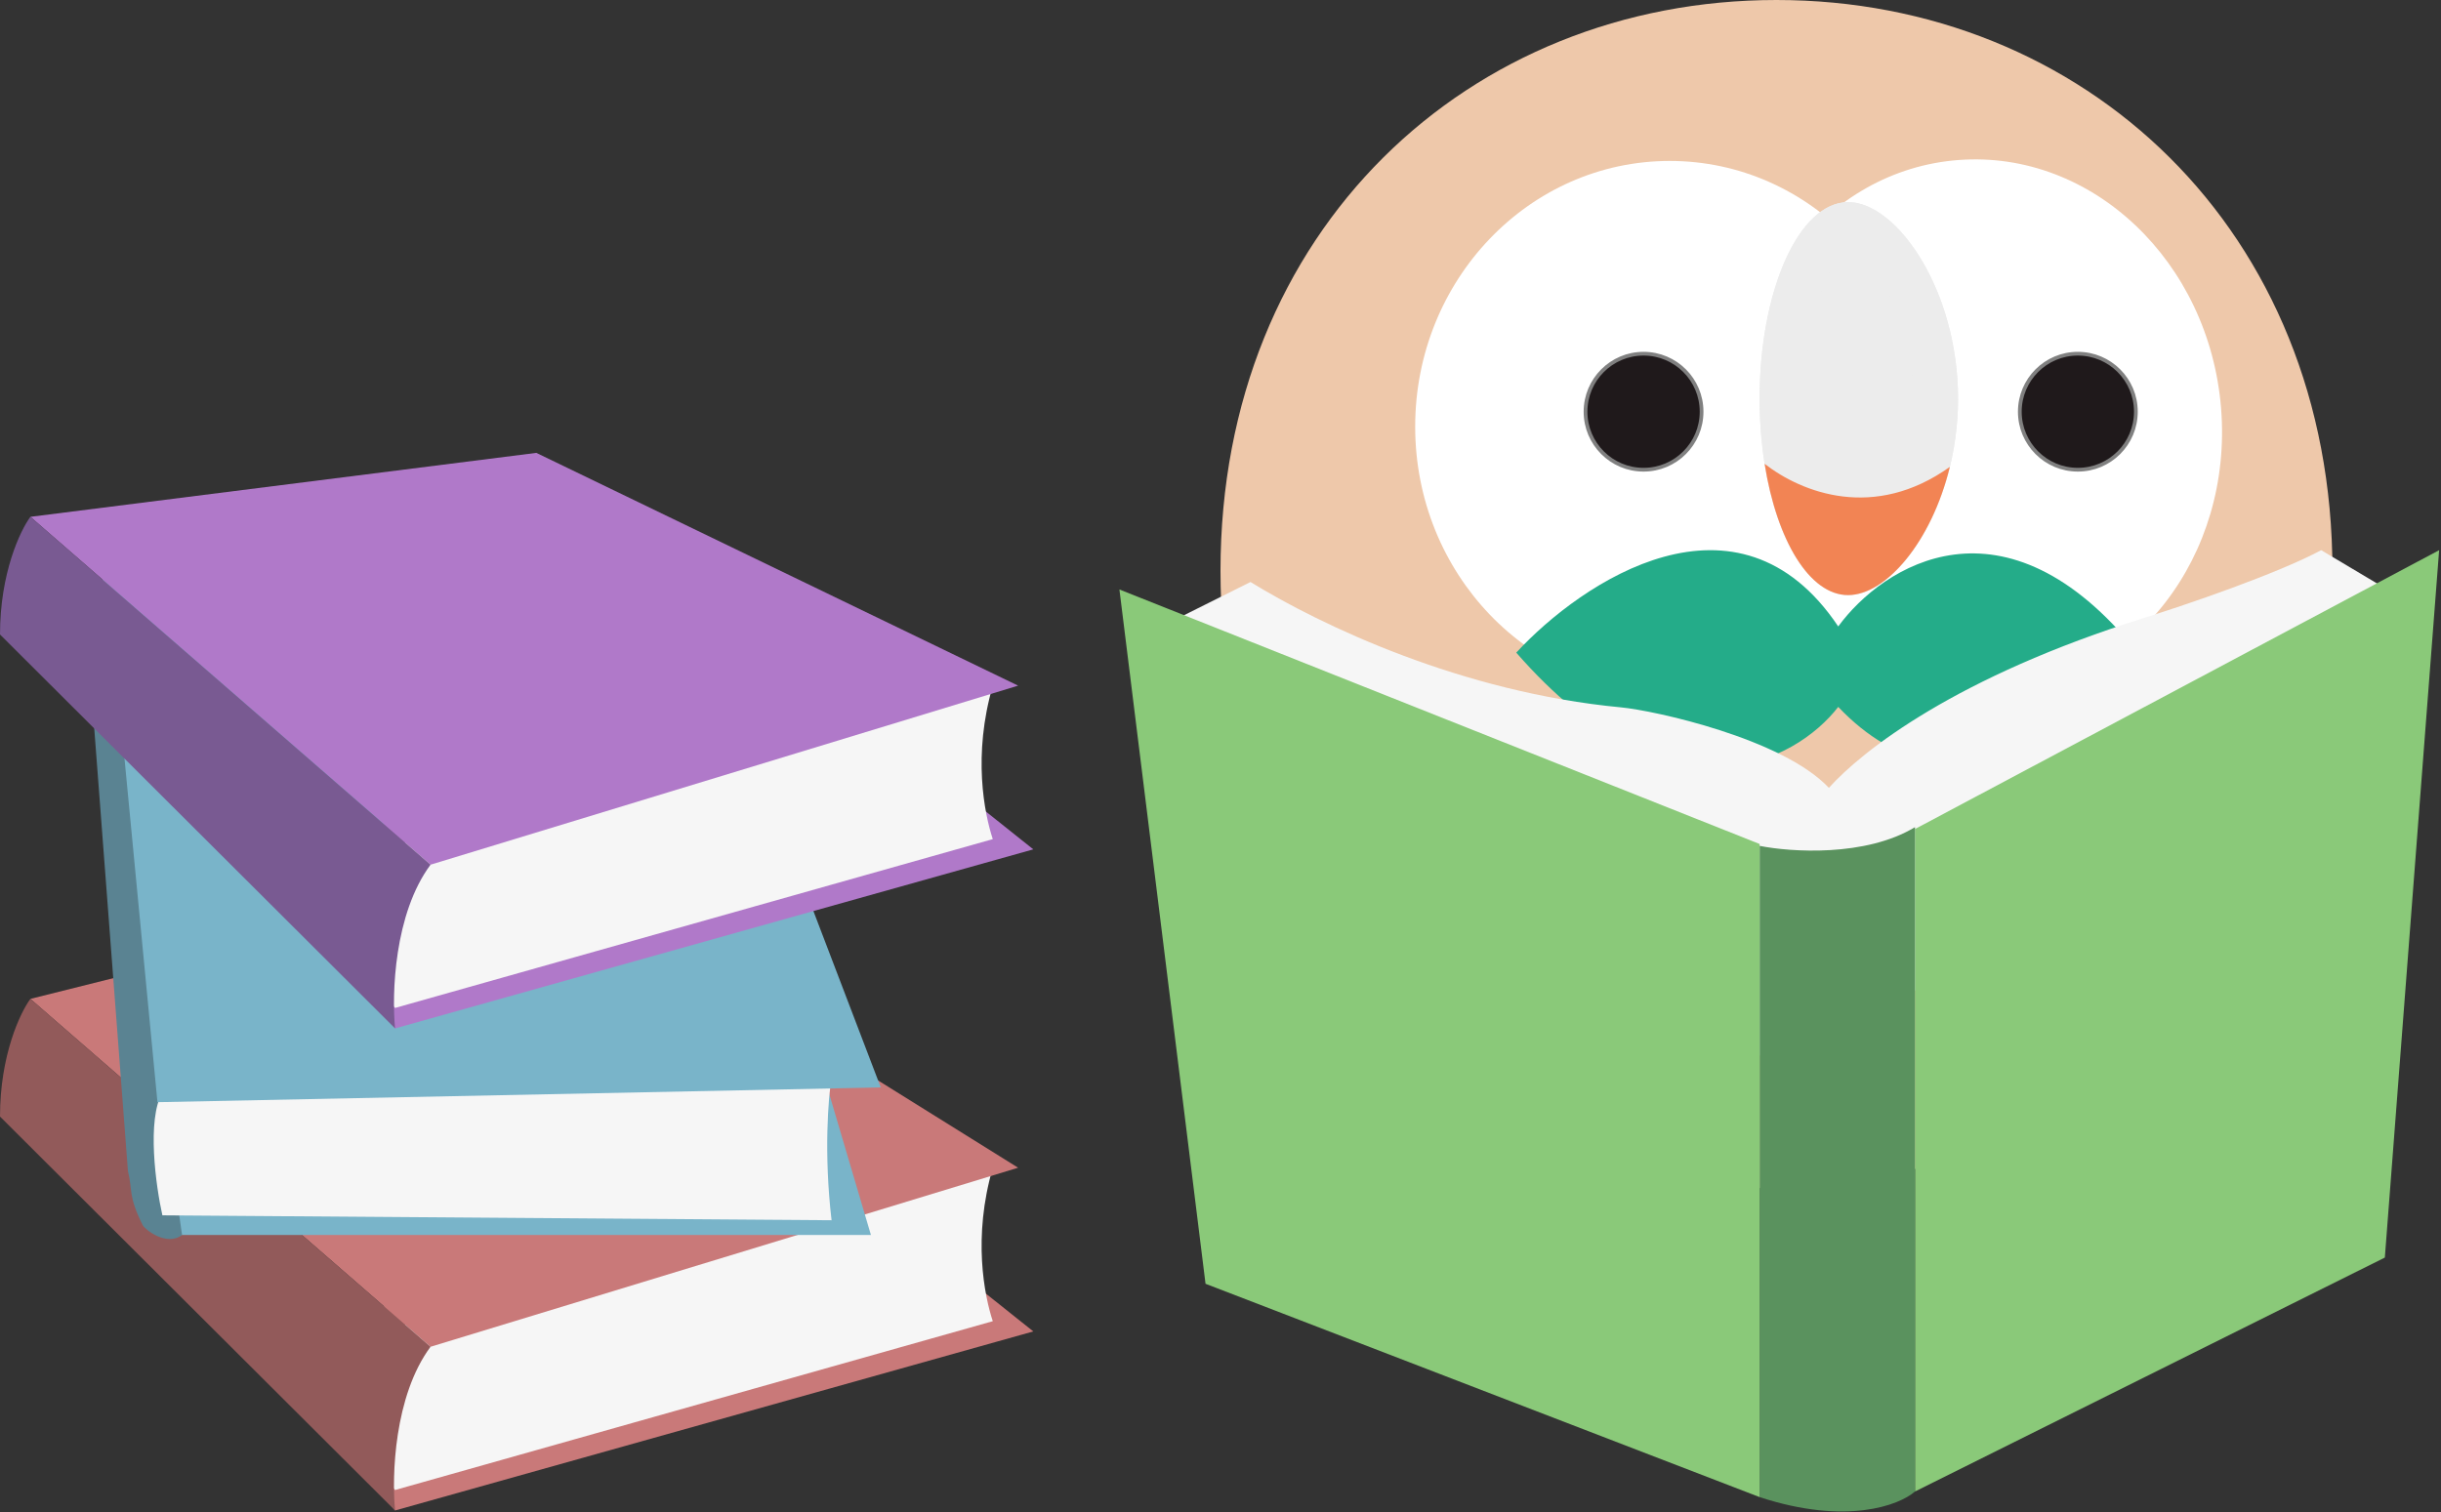 <svg width="652" height="404" viewBox="0 0 652 404" fill="none" xmlns="http://www.w3.org/2000/svg">
<rect x="0" y="0" width="652" height="404" fill="#333333" stroke="none"/>
<g clip-path="url(#clip0_1220_125)">
<path d="M276 355.731L105.529 403.571L69 358.465L224.588 314.726L276 355.731Z" fill="#C97979"/>
<path d="M265.177 352.997L105.53 398.103C95.789 388.262 98.765 365.754 101.471 355.731L265.177 311.991C259.765 330.58 262.922 346.163 265.177 352.997Z" fill="#F6F6F6"/>
<path d="M144.765 232.714L8.118 266.885L115 359.832L271.941 311.992L144.765 232.714Z" fill="#C97979"/>
<path d="M0 298.323C0 281.921 5.412 270.531 8.118 266.886L115 359.832C105.259 372.954 104.627 394.459 105.529 403.571L0 298.323Z" fill="#925A5A"/>
<path d="M232.628 329.97H48.628C31.805 329.97 34.609 291.418 38.114 272.142H215.542L232.628 329.97Z" fill="#79B4C9"/>
<path d="M43.372 293.171L48.629 329.971C44.424 333.125 38.656 328.423 38.115 327.342C34.172 319.456 35.486 318.142 34.172 312.885L24.972 191.971H32.858L43.372 293.171Z" fill="#5A8392"/>
<path d="M222.115 326.028C220.012 308.154 221.239 293.171 222.115 287.914L43.373 291.857C39.167 299.217 41.62 316.828 43.373 324.714L222.115 326.028Z" fill="#F6F6F6"/>
<path d="M42.057 294.485L32.857 198.542L26.286 145.971H180.057L235.257 290.542L42.057 294.485Z" fill="#79B4C9"/>
<path d="M276 226.932L105.529 274.772L69 229.666L224.588 185.927L276 226.932Z" fill="#B079C9"/>
<path d="M265.177 224.198L105.53 269.304C95.789 259.463 98.765 236.955 101.471 226.932L265.177 183.192C259.765 201.782 262.922 217.364 265.177 224.198Z" fill="#F6F6F6"/>
<path d="M143.257 121L8.118 138.086L115 231.032L271.941 183.192L143.257 121Z" fill="#B079C9"/>
<path d="M0 169.522C0 153.119 5.412 141.729 8.118 138.084L115 231.03C105.259 244.152 104.627 265.657 105.529 274.77L0 169.522Z" fill="#795A92"/>
<path d="M623 152.5C623 243.627 556.514 317.5 474.5 317.5C392.486 317.5 326 243.627 326 152.5C326 61.373 392.486 0 474.5 0C556.514 0 623 61.373 623 152.5Z" fill="#EEC8AA"/>
<ellipse cx="446" cy="114" rx="68" ry="71" fill="white"/>
<ellipse cx="64.613" cy="71.436" rx="64.613" ry="71.436" transform="matrix(0.997 -0.074 0.079 0.997 458.783 47.527)" fill="white"/>
<circle cx="439" cy="110" r="15.5" fill="#1F191B" stroke="#808080"/>
<circle cx="555" cy="110" r="15.5" fill="#1F191B" stroke="#808080"/>
<path d="M523 106.5C523 135.495 506.664 159 493.62 159C480.575 159 470 135.495 470 106.5C470 77.505 480.575 54 493.62 54C506.664 54 523 77.505 523 106.5Z" fill="#ECECEC"/>
<path d="M493.619 60C495.087 60 497.278 60.69 499.996 62.835C502.67 64.945 505.484 68.189 508.06 72.47C513.207 81.028 517 93.082 517 106.5C517 119.918 513.207 131.972 508.06 140.53C505.484 144.812 502.67 148.055 499.996 150.165C497.278 152.31 495.087 153 493.619 153C490.929 153 486.495 150.286 482.39 141.161C478.538 132.599 476 120.35 476 106.5C476 92.65 478.538 80.401 482.39 71.839C486.495 62.714 490.929 60 493.619 60Z" stroke="#ECECEC" stroke-width="12"/>
<path d="M471.333 123.922C481.314 131.677 500.631 139.166 520.812 124.742C515.931 144.744 503.778 159 493.619 159C483.322 159 474.566 144.353 471.333 123.922Z" fill="#F28454"/>
<path d="M491 167.374C464.2 127.374 422.5 155.374 405 174.374C446.2 221.573 479.5 203.707 491 188.874C522.6 222.1 557.5 193.051 571 174.374C535.4 129.973 502.833 151.207 491 167.374Z" fill="#24AC89"/>
<path d="M334 155.5L302 171.5C302 231.1 352 275.667 377 290.5L492 280L643.5 161L620 147C608 153.4 583.667 161.667 573 165C522.5 180.781 497.5 200.5 488.5 210.5C476.1 197.3 441.833 189.833 433 189C390.5 184.991 353 167.167 334 155.5Z" fill="#F6F6F6"/>
<path d="M651.5 147L511.5 221.5V398.5L637 336L651.5 147Z" fill="#8AC979"/>
<path d="M511.5 221C498.3 229 478.333 227.667 470 226V400C493.2 407.6 507.333 402.167 511.5 398.5V221Z" fill="#5A925E"/>
<path d="M470 225.5L299 157.5L322 343L470 400V225.5Z" fill="#8AC979"/>
</g>
<defs>
<clipPath id="clip0_1220_125">
<rect width="652" height="404" fill="white"/>
</clipPath>
</defs>
</svg>
